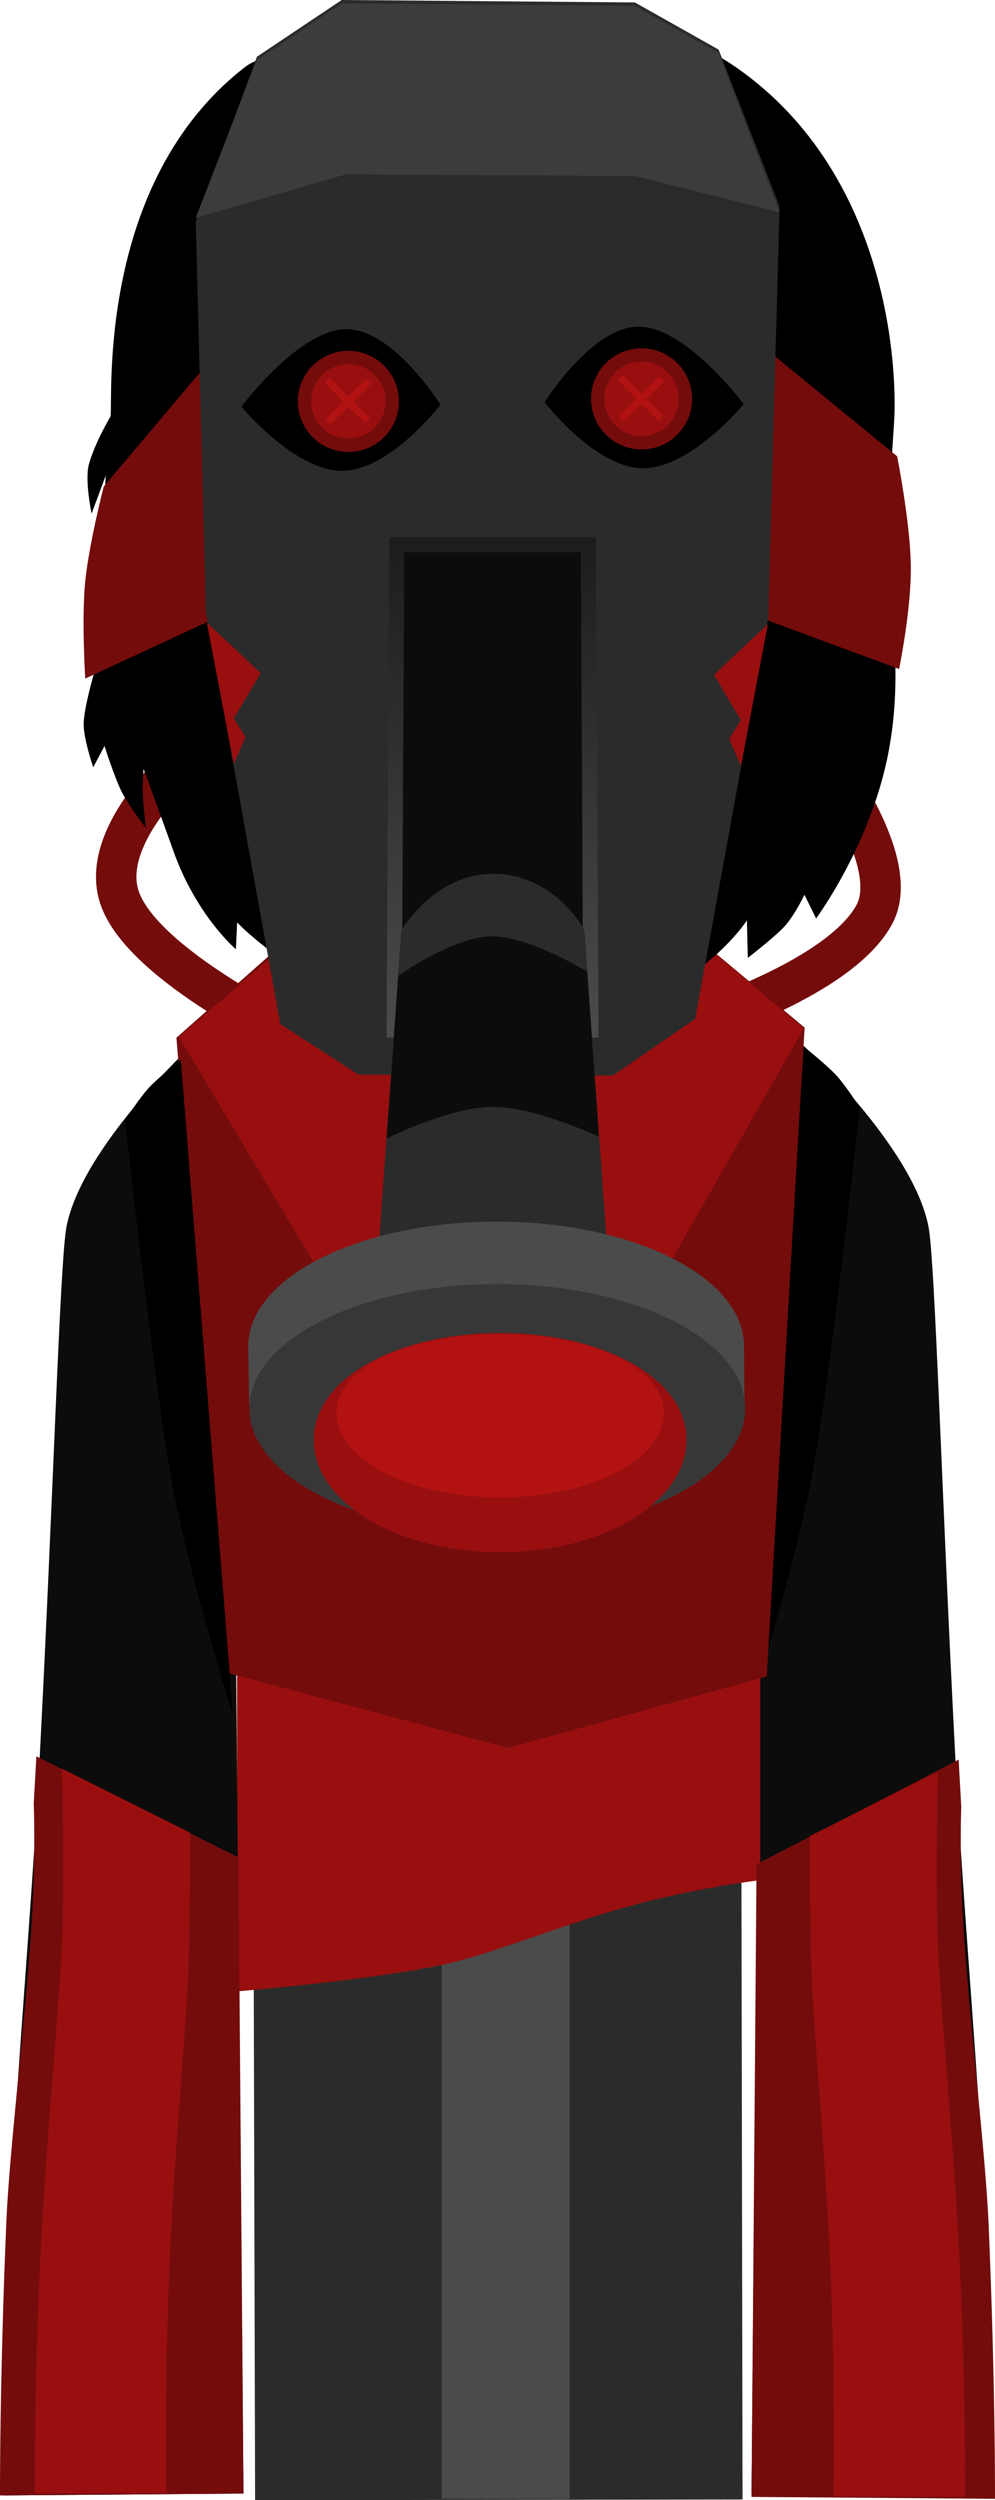 <svg version="1.1" xmlns="http://www.w3.org/2000/svg" xmlns:xlink="http://www.w3.org/1999/xlink" width="98.417" height="247.243" viewBox="0,0,98.417,247.243"><defs><linearGradient x1="240.001" y1="112.781" x2="240.001" y2="160.781" gradientUnits="userSpaceOnUse" id="color-1"><stop offset="0" stop-color="#1d1d1d"/><stop offset="1" stop-color="#4b4b4b"/></linearGradient></defs><g transform="translate(-191.284,-58.922)"><g data-paper-data="{&quot;isPaintingLayer&quot;:true}" fill-rule="nonzero" stroke-linejoin="miter" stroke-miterlimit="10" stroke-dasharray="" stroke-dashoffset="0" style="mix-blend-mode: normal"><g><path d="M270.111,130.333c0,0 10.922,12.901 7.667,19c-3.358,6.291 -17.333,10.667 -17.333,10.667l-39.676,1.667c0,0 -15.412,-7.235 -17.667,-14c-2.255,-6.765 8,-15 8,-15" data-paper-data="{&quot;index&quot;:null}" fill="none" stroke="#740c0c" stroke-width="4" stroke-linecap="round"/><path d="M201.03,304.392c0,0 -0.635,-94.384 -0.793,-118.012c-0.055,-8.153 8.187,-36.761 40.202,-36.921c31.602,-0.158 39.857,29.487 39.849,36.897c-0.077,46.243 0.654,117.986 0.654,117.986l-10.497,0.096l-0.159,-114.843c0,0 0.075,-3.099 -2.816,-3.154c-3.434,-0.065 -2.945,3.116 -2.945,3.116l0.205,116.537l-48.214,0.072l-0.305,-116.9c0,0 0.279,-2.919 -2.886,-2.934c-3.111,-0.015 -2.816,2.909 -2.816,2.909l0.353,115.067z" fill="#2b2b2b" stroke="#000000" stroke-width="0" stroke-linecap="butt"/><path d="M234.98,306.021v-56l12.646,-7.5v63.5z" fill="#4b4b4b" stroke="none" stroke-width="0" stroke-linecap="butt"/><path d="M270.618,162.196c0,0 10.94,10.073 12.5,18c0.66,3.354 1.319,26.93 2.653,52.403c0.838,16.011 2.397,32.47 2.972,46.073c0.672,15.906 0.625,27.024 0.625,27.024l-23.75,-0.187l1.036,-116.178z" data-paper-data="{&quot;index&quot;:null}" fill="#0c0c0c" stroke="#000000" stroke-width="0" stroke-linecap="round"/><path d="M276.331,168.456c0,0 -2.837,26.206 -4.666,36.041c-1.719,9.239 -6,22.793 -6,22.793l5.167,-64.833c0,0 2.335,1.864 3.23,2.865c0.985,1.101 2.27,3.135 2.27,3.135z" data-paper-data="{&quot;index&quot;:null}" fill="#000000" stroke="#000000" stroke-width="0" stroke-linecap="round"/><path d="M214.732,255.85v-31.5h51.75v20.5c0,0 -6.421,0.743 -13.368,2.685c-6.285,1.757 -13.41,4.678 -17.752,5.619c-7.411,1.606 -20.63,2.696 -20.63,2.696z" fill="#990f0f" stroke="none" stroke-width="0" stroke-linecap="butt"/><path d="M214.332,189.331l1.036,116.178l-23.75,0.187c0,0 -0.047,-11.119 0.625,-27.024c0.575,-13.603 2.133,-30.062 2.972,-46.073c1.334,-25.473 1.993,-49.049 2.653,-52.403c1.56,-7.927 12.5,-18 12.5,-18z" fill="#0c0c0c" stroke="#000000" stroke-width="0" stroke-linecap="round"/><path d="M213.833,224.371l-5.1,-62.827l14.661,-12.968h33.141l14.336,11.968l-3.75,64.165l-25.571,7.072z" fill="#740c0c" stroke="#000000" stroke-width="0" stroke-linecap="butt"/><path d="M214.87,242.608l0.498,62.901l-24.083,0.187c0,0 -0.047,-11.119 0.625,-27.024c0.291,-6.881 1.772,-19.044 2.433,-28.415c0.519,-7.362 0.277,-13 0.277,-13c0,0 0.181,-3.108 0.262,-4.657z" fill="#740c0c" stroke="#000000" stroke-width="0" stroke-linecap="round"/><path d="M286.104,232.932c0.081,1.549 0.262,4.657 0.262,4.657c0,0 -0.243,5.638 0.277,13c0.661,9.371 2.143,21.534 2.433,28.415c0.672,15.906 0.625,27.024 0.625,27.024l-24.083,-0.187l0.498,-62.567z" data-paper-data="{&quot;index&quot;:null}" fill="#740c0c" stroke="#000000" stroke-width="0" stroke-linecap="round"/><path d="M208.983,161.461l14.661,-12.635h33.141l14.003,11.802l-19.196,33.604l-22.741,0.481z" fill="#990f0f" stroke="#000000" stroke-width="0" stroke-linecap="butt"/><path d="M273.739,305.811c0,0 0.195,-10.703 -0.318,-22.653c-0.478,-11.145 -1.659,-23.374 -1.861,-29.019c-0.215,-6.015 -0.155,-13.661 -0.155,-13.661l12.667,-6.333c0,0 -0.307,9.367 -0.038,16.643c0.235,6.357 1.546,19.503 2.146,31.351c0.637,12.566 0.558,23.672 0.558,23.672z" data-paper-data="{&quot;index&quot;:null}" fill="#990f0f" stroke="none" stroke-width="0" stroke-linecap="butt"/><path d="M194.735,305.477c0,0 -0.079,-11.106 0.558,-23.672c0.6,-11.848 1.911,-24.994 2.146,-31.351c0.269,-7.276 -0.038,-16.643 -0.038,-16.643l12.667,6.333c0,0 0.06,7.646 -0.155,13.661c-0.202,5.645 -1.383,17.874 -1.861,29.019c-0.513,11.95 -0.318,22.653 -0.318,22.653z" fill="#990f0f" stroke="none" stroke-width="0" stroke-linecap="butt"/><path d="M203.664,169.706c0,0 1.285,-2.034 2.27,-3.135c0.895,-1.001 3.23,-2.865 3.23,-2.865l5.167,64.833c0,0 -4.281,-13.554 -6,-22.793c-1.83,-9.835 -4.666,-36.041 -4.666,-36.041z" fill="#000000" stroke="#000000" stroke-width="0" stroke-linecap="round"/></g><path d="M202.219,100.093c0.251,-1.694 -1.466,-23.212 13.404,-34.619c0.643,-0.493 2.104,-0.972 2.104,-0.972c0,0 14.444,-1.672 22.46,-1.983c9.826,-0.201 16.009,-2.488 24.05,3.163c15.067,10.59 15.821,29.972 15.481,35.027c-0.378,5.632 -0.786,12.452 -0.069,20.461c0.304,3.392 0.34,7.373 -0.345,11.354c-1.562,9.481 -7.298,17.225 -7.298,17.225l-1.155,-2.347c0,0 -1.023,2.198 -2.16,3.333c-1.137,1.135 -3.439,2.913 -3.439,2.913l-0.092,-3.704c0,0 -7.06,11.018 -24.351,10.872c-16.306,-0.255 -26.072,-10.675 -26.072,-10.675l-0.116,2.655c0,0 -3.895,-3.293 -6.181,-9.708c-1.264,-3.546 -2.957,-8.136 -2.957,-8.136c0,0 -0.108,1.554 -0.075,2.433c0.039,1.041 0.295,3.412 0.295,3.412c0,0 -1.733,-2.28 -2.385,-3.576c-0.704,-1.398 -1.697,-4.528 -1.697,-4.528l-1.116,2.105c0,0 -0.964,-2.795 -0.944,-4.29c0.021,-1.639 1.067,-5.152 1.067,-5.152l1.116,-19.416l-1.399,3.773c0,0 -0.701,-3.292 -0.265,-4.887c0.57,-2.088 2.14,-4.734 2.14,-4.734z" fill="#000000" stroke="none" stroke-width="1.5" stroke-linecap="butt"/><path d="M199.714,126.028c0,0 -0.365,-5.831 -0.008,-9.535c0.357,-3.704 1.841,-9.465 1.841,-9.465l12.033,-14.25l52.194,-0.389l14.247,11.656c0,0 1.316,6.625 1.355,10.919c0.04,4.294 -1.161,10.116 -1.161,10.116l-18.868,-6.974l-43.666,-0.411z" fill="#740c0c" stroke="none" stroke-width="0" stroke-linecap="butt"/><path d="M219.01,160.198l-7.361,-40.729l-1.003,-38.592l6.049,-16.345l8.388,-5.609l28.999,0.24l8.28,4.664l6.028,15.511l-1.115,40.655l-7.228,39.686l-8.135,5.603l-25.166,-0.091z" fill="#2b2b2b" stroke="none" stroke-width="0" stroke-linecap="butt"/><path d="M230.272,160.781l0.25,-48h18.958l0.25,48z" fill="#0c0c0c" stroke="url(#color-1)" stroke-width="1.5" stroke-linecap="butt"/><path d="M225.51,91.476c4.665,-0.046 9.335,7.469 9.335,7.469c0,0 -4.949,6.484 -9.68,6.53c-4.731,0.047 -10.001,-6.336 -10.001,-6.336c0,0 5.681,-7.617 10.347,-7.663z" data-paper-data="{&quot;index&quot;:null}" fill="#000000" stroke="#000000" stroke-width="0" stroke-linecap="butt"/><g stroke="none" stroke-width="0" stroke-linecap="butt"><path d="M230.742,98.616c0,2.761 -2.239,5 -5,5c-2.761,0 -5,-2.239 -5,-5c0,-2.761 2.239,-5 5,-5c2.761,0 5,2.239 5,5z" fill="#740c0c"/><path d="M229.421,98.616c0,2.032 -1.647,3.679 -3.679,3.679c-2.032,0 -3.679,-1.647 -3.679,-3.679c0,-2.032 1.647,-3.679 3.679,-3.679c2.032,0 3.679,1.647 3.679,3.679z" fill="#990f0f"/><g fill="#b31212"><path d="M227.409,100.773l-4.01,-3.997l0.487,-0.489l4.01,3.997z"/><path d="M228,96.88l-4.023,3.984l-0.486,-0.491l4.023,-3.984z"/></g></g><path d="M264.845,98.889c0,0 -5.271,6.383 -10.001,6.336c-4.731,-0.047 -9.68,-6.53 -9.68,-6.53c0,0 4.669,-7.515 9.335,-7.469c4.665,0.046 10.347,7.663 10.347,7.663z" data-paper-data="{&quot;index&quot;:null}" fill="#000000" stroke="#000000" stroke-width="0" stroke-linecap="butt"/><g stroke="none" stroke-width="0" stroke-linecap="butt"><path d="M259.742,98.366c0,2.761 -2.239,5 -5,5c-2.761,0 -5,-2.239 -5,-5c0,-2.761 2.239,-5 5,-5c2.761,0 5,2.239 5,5z" fill="#740c0c"/><path d="M258.421,98.366c0,2.032 -1.647,3.679 -3.679,3.679c-2.032,0 -3.679,-1.647 -3.679,-3.679c0,-2.032 1.647,-3.679 3.679,-3.679c2.032,0 3.679,1.647 3.679,3.679z" fill="#990f0f"/><g fill="#b31212"><path d="M256.409,100.523l-4.01,-3.997l0.487,-0.489l4.01,3.997z"/><path d="M257,96.63l-4.023,3.984l-0.486,-0.491l4.023,-3.984z"/></g></g><path d="M216.694,64.864l8.388,-5.609l28.999,0.24l8.28,4.664l6.028,15.761l-14.289,-3.594l-28.626,-0.162l-14.828,4.295z" fill="#3c3c3c" stroke="none" stroke-width="0" stroke-linecap="butt"/><path d="M211.739,120.481l5.333,5l-2.667,4.5l1.167,1.833l-1.167,2.667z" fill="#990f0f" stroke="#000000" stroke-width="0" stroke-linecap="round"/><path d="M264.572,134.648l-1.167,-2.667l1.167,-1.833l-2.667,-4.5l5.333,-5z" data-paper-data="{&quot;index&quot;:null}" fill="#990f0f" stroke="#000000" stroke-width="0" stroke-linecap="round"/><g data-paper-data="{&quot;index&quot;:null}" stroke="none" stroke-width="0" stroke-linecap="butt"><g><g><path d="M228.014,192.463l2.959,-41.548c0,0 3.274,-5.583 9.061,-5.583c6.157,0 9.061,5.583 9.061,5.583l2.959,41.548z" fill="#2b2b2b"/><path d="M229.533,171.5l1.146,-16.088c0,0 5.396,-3.818 9.136,-3.897c3.74,-0.079 9.545,3.5 9.545,3.5l1.162,16.319c0,0 -6.333,-2.989 -10.549,-2.956c-4.216,0.033 -10.44,3.122 -10.44,3.122z" fill="#0c0c0c"/></g><g><path d="M215.843,192.035c0,-6.796 11.002,-12.306 24.573,-12.306c13.572,0 24.461,5.51 24.461,12.306c0,1.813 0.062,6.605 0.062,6.605c0,0 -14.572,5.701 -24.523,5.701c-10.502,0 -24.483,-6.467 -24.483,-6.467c0,0 -0.09,-4.302 -0.09,-5.839z" fill="#4b4b4b"/><path d="M215.955,198.21c0,-6.796 10.977,-12.306 24.517,-12.306c13.54,0 24.517,5.51 24.517,12.306c0,6.796 -10.977,12.306 -24.517,12.306c-13.54,0 -24.517,-5.51 -24.517,-12.306z" fill="#373737"/></g></g><g><path d="M222.319,201.324c0,-6.134 8.253,-10.582 18.435,-10.582c10.181,0 18.435,4.447 18.435,10.582c0,6.134 -8.253,11.107 -18.435,11.107c-10.181,0 -18.435,-4.973 -18.435,-11.107z" fill="#990f0f"/><path d="M224.564,198.667c0,-4.604 7.248,-7.812 16.189,-7.812c8.941,0 16.189,3.207 16.189,7.812c0,4.604 -7.248,8.337 -16.189,8.337c-8.941,0 -16.189,-3.733 -16.189,-8.337z" fill="#b31212"/></g></g></g></g></svg>